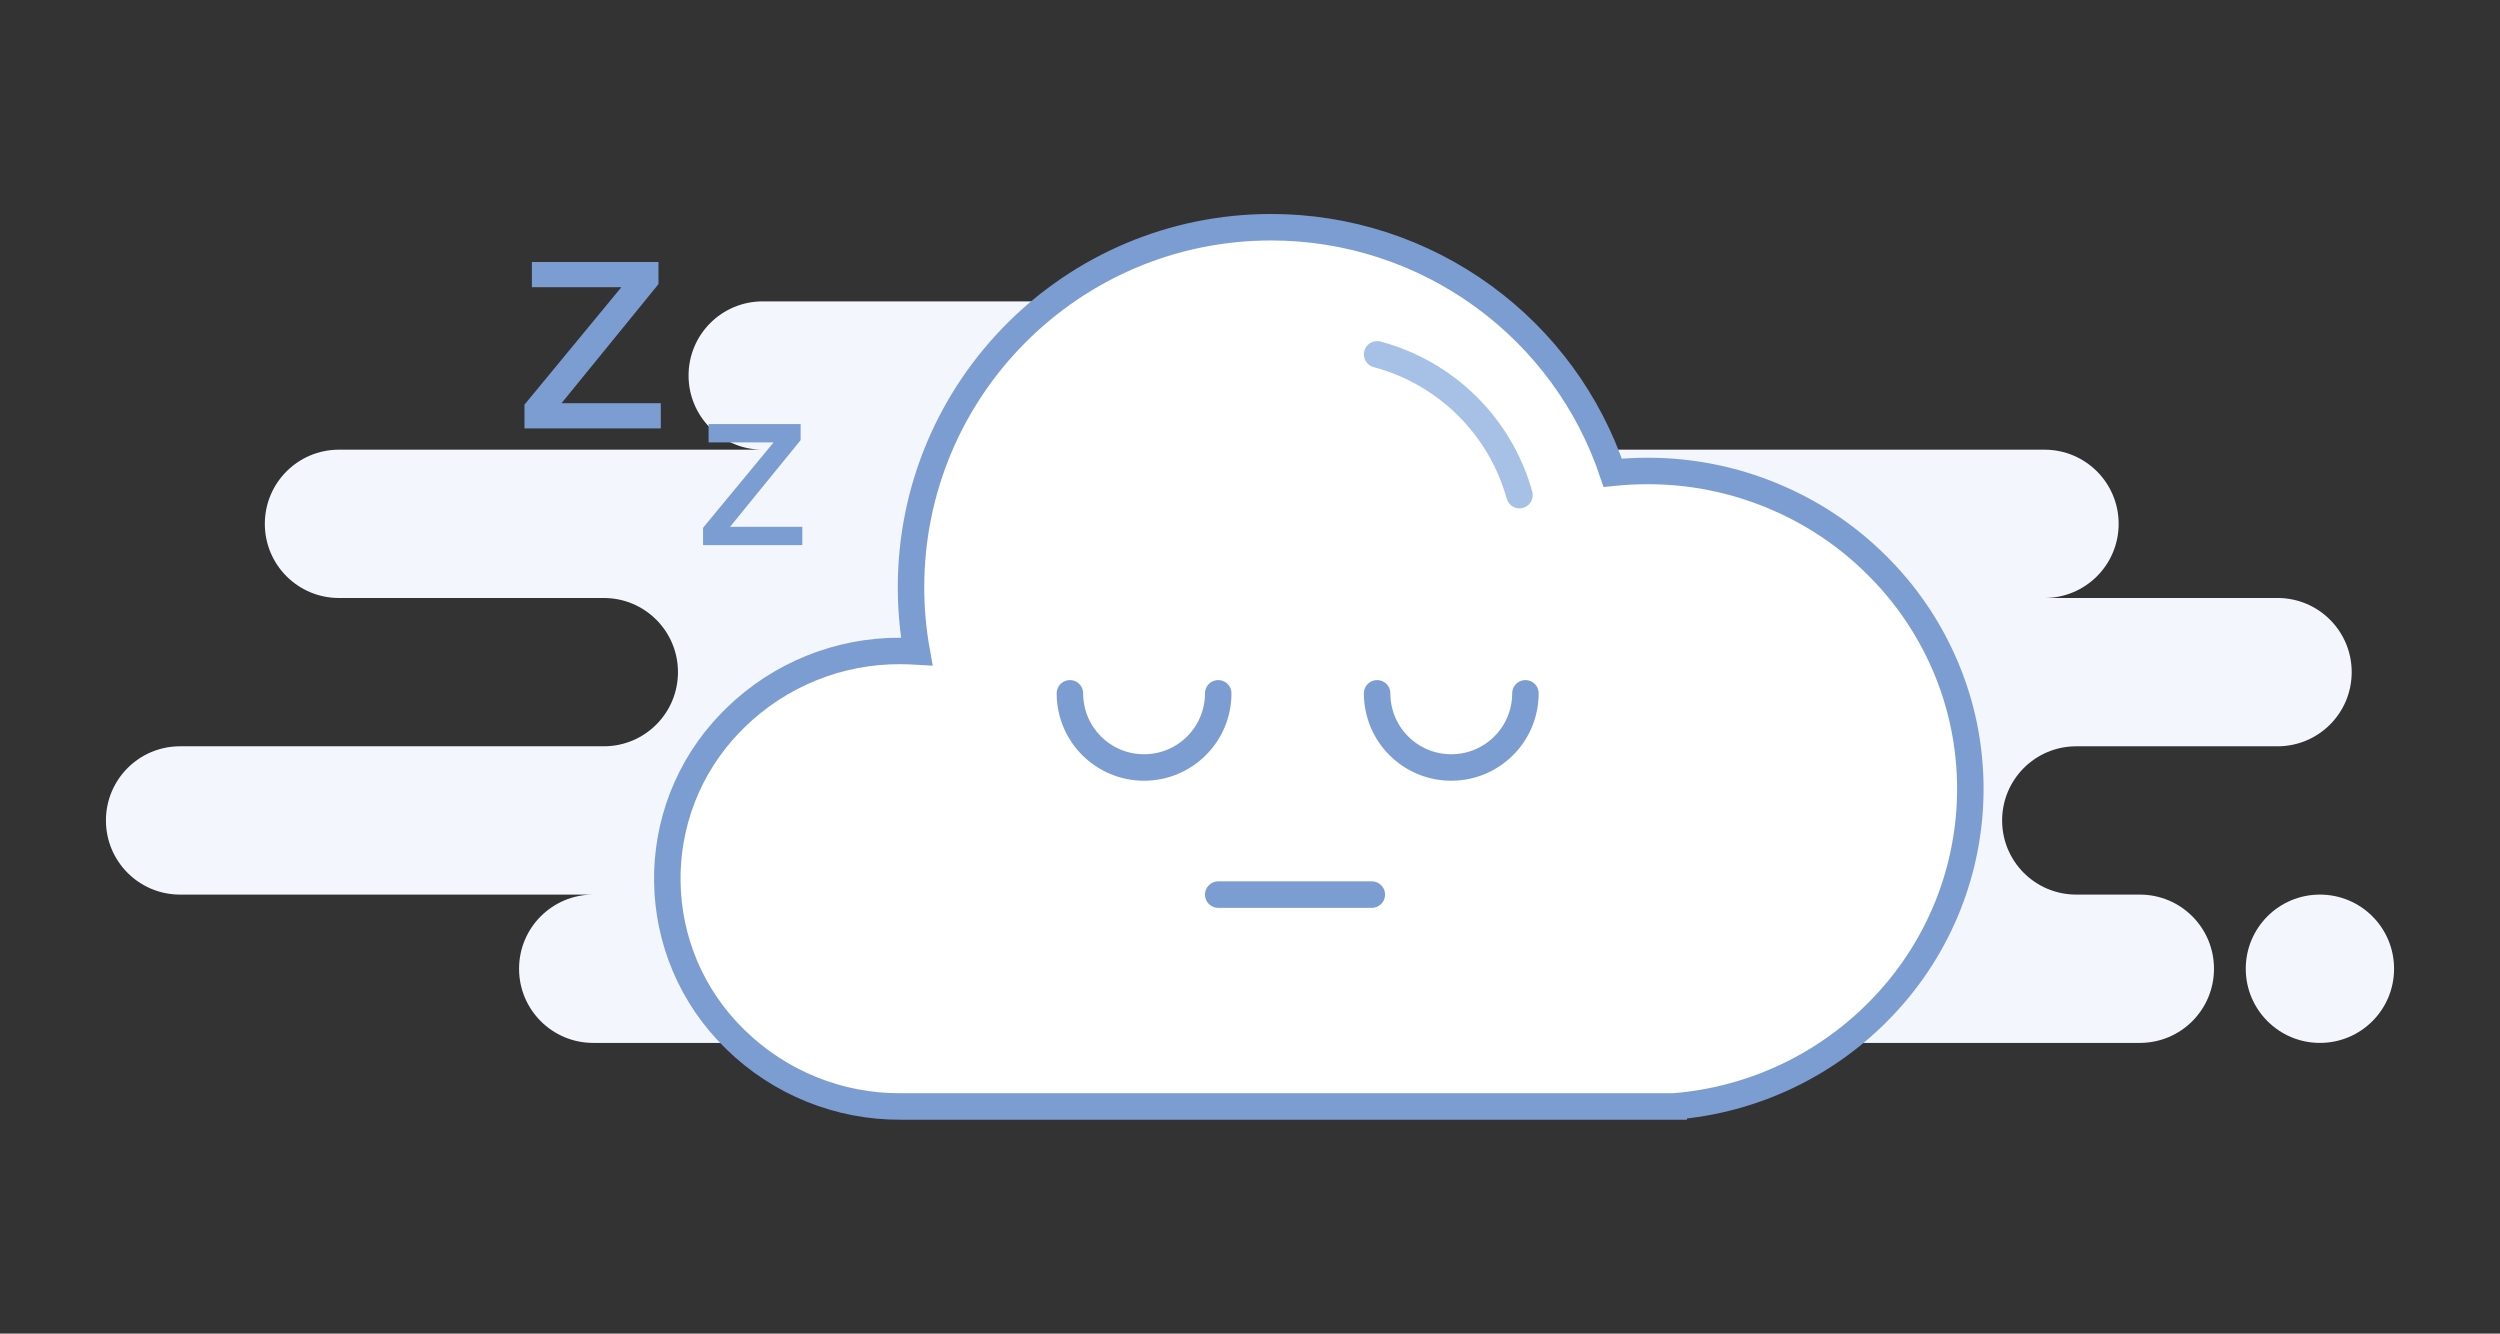 <?xml version="1.0" encoding="utf-8"?>
<!-- Generator: Adobe Illustrator 25.0.0, SVG Export Plug-In . SVG Version: 6.00 Build 0)  -->
<svg version="1.1" id="Layer_1" xmlns="http://www.w3.org/2000/svg" xmlns:xlink="http://www.w3.org/1999/xlink" x="0px" y="0px"
	 viewBox="0 0 236 125.89" style="enable-background:new 0 0 236 125.89;" xml:space="preserve">
<rect x="0" y="0" width="236" height="125.89" fill="#333333" stroke="none"/>
<style type="text/css">
	.st0{fill:#F3F7FD;}
	.st1{fill:#FFFFFF;stroke:#7C9DD2;stroke-width:2.5;stroke-linecap:round;stroke-miterlimit:10;}
	.st2{fill:none;stroke:#A7C1E6;stroke-width:2.5;stroke-linecap:round;stroke-miterlimit:10;}
	.st3{fill:none;stroke:#7C9DD2;stroke-width:2.5;stroke-linecap:round;stroke-miterlimit:10;}
	.st4{fill:#7C9DD2;}
</style>
<path id="Background" class="st0" d="M212,91.45c0-3.87,3.13-7,7-7s7,3.13,7,7c0,3.87-3.13,7-7,7S212,95.31,212,91.45z M56,98.45
	c-3.87,0-7-3.13-7-7c0-3.87,3.13-7,7-7H17c-3.87,0-7-3.13-7-7c0-3.87,3.13-7,7-7h40c3.87,0,7-3.13,7-7s-3.13-7-7-7H32
	c-3.87,0-7-3.13-7-7s3.13-7,7-7h40c-3.87,0-7-3.13-7-7s3.13-7,7-7h57c3.87,0,7,3.13,7,7s-3.13,7-7,7h64c3.87,0,7,3.13,7,7
	s-3.13,7-7,7h22c3.87,0,7,3.13,7,7s-3.13,7-7,7h-19c-3.87,0-7,3.13-7,7c0,3.87,3.13,7,7,7h6c3.87,0,7,3.13,7,7c0,3.87-3.13,7-7,7H56
	z"/>
<path id="Shape" class="st1" d="M158,104.45H85c-5.81,0.03-11.4-2.24-15.56-6.3c-8.4-8.13-8.62-21.52-0.49-29.92
	c0.16-0.17,0.32-0.33,0.49-0.49c4.16-4.06,9.75-6.32,15.56-6.29c0.51,0,1.02,0.02,1.54,0.05c-0.36-2-0.54-4.02-0.54-6.05
	c0-18.78,15.22-34,34-34c7.21,0,14.23,2.29,20.05,6.54c5.69,4.15,9.95,9.96,12.19,16.64c1.08-0.11,2.17-0.17,3.26-0.17
	c4.07-0.01,8.11,0.79,11.87,2.36c3.62,1.5,6.91,3.68,9.69,6.43c2.78,2.72,5,5.96,6.54,9.54c1.59,3.69,2.4,7.66,2.4,11.68
	c0,7.59-2.91,14.9-8.12,20.42c-5.2,5.55-12.29,8.96-19.88,9.56V104.45z"/>
<path id="Oval" class="st2" d="M130,33.45c6.52,1.74,11.63,6.79,13.44,13.29"/>
<path id="Oval-2" class="st3" d="M101,65.45c0,3.87,3.13,7,7,7c3.87,0,7-3.13,7-7"/>
<path id="Oval-3" class="st3" d="M130,65.45c0,3.87,3.13,7,7,7s7-3.13,7-7"/>
<path id="Line" class="st3" d="M115,84.45h14.5"/>
<path id="Zz" class="st4" d="M66.37,51.45v-1.63l6.66-8.06h-6.14v-1.73h8.69v1.52l-6.66,8.18h6.82v1.73H66.37z M49.51,40.45V38.2
	l9.15-11.09h-8.45v-2.38h11.95v2.09l-9.15,11.24h9.37v2.38H49.51z"/>
</svg>
